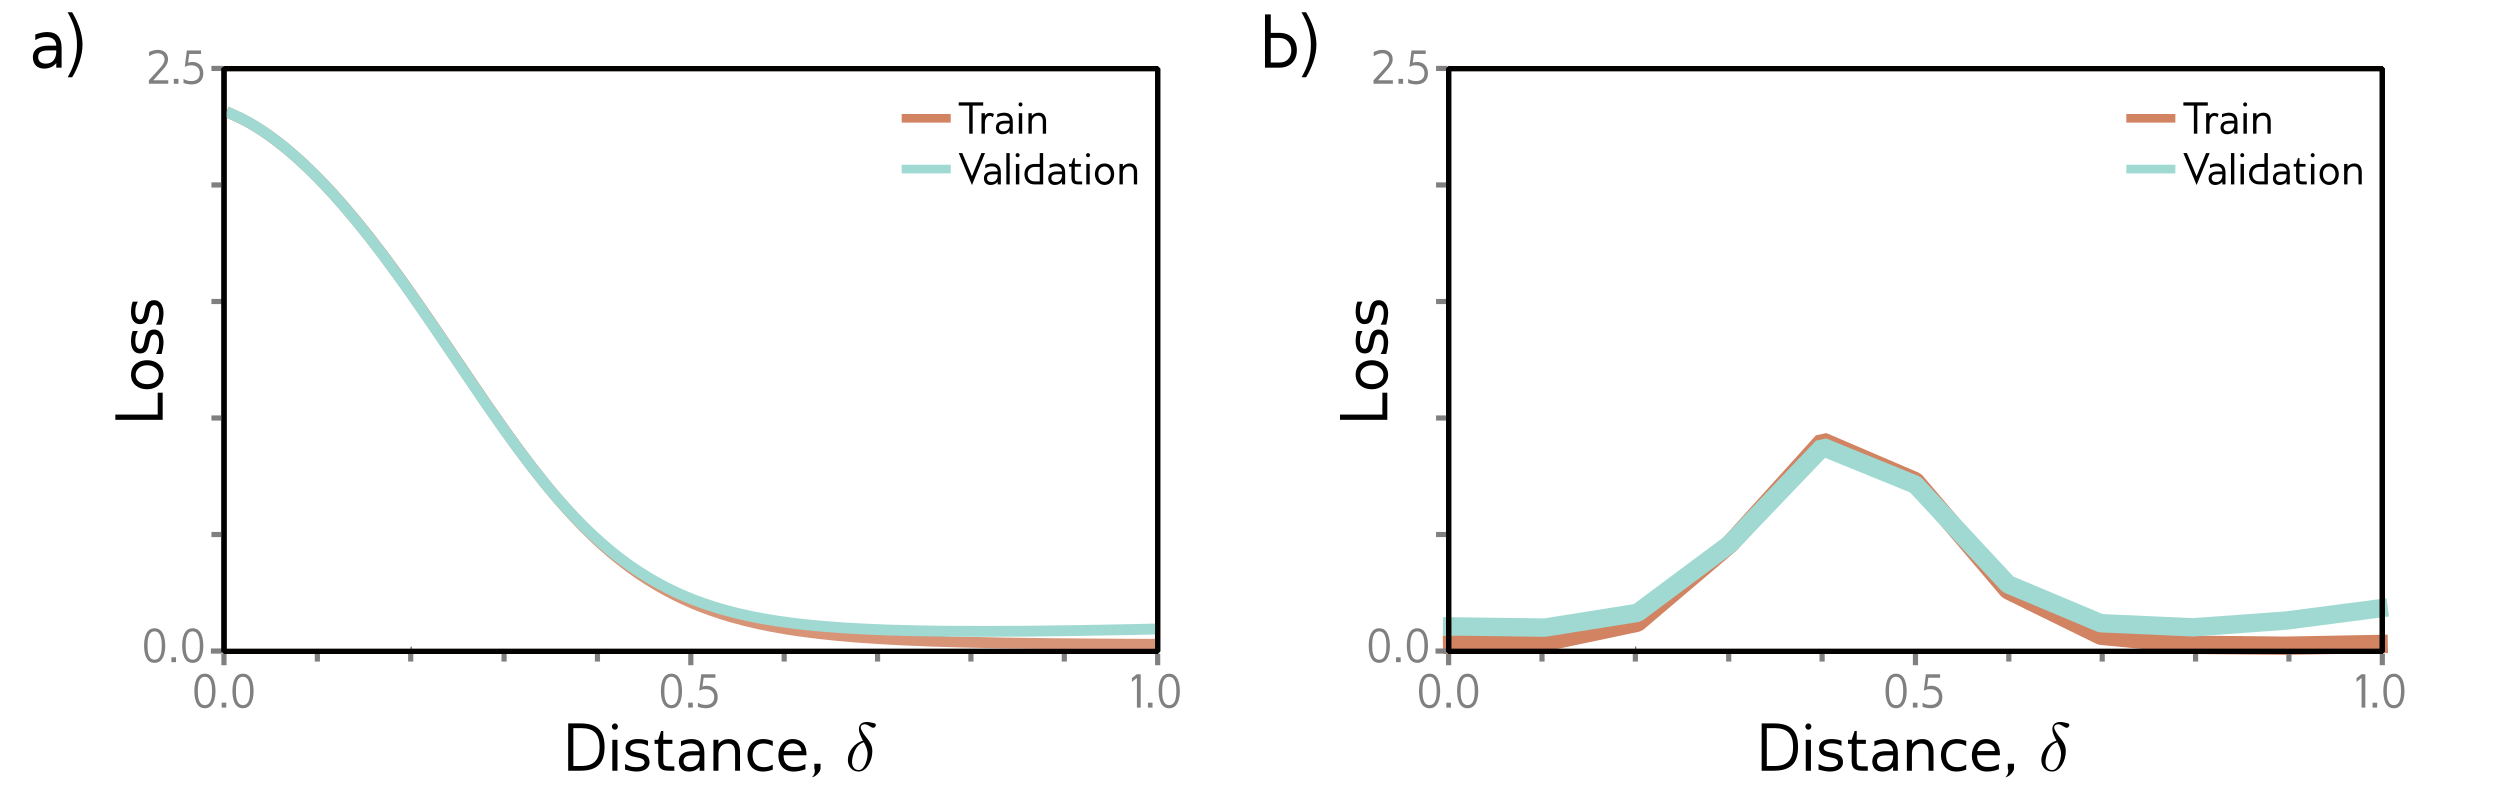 <?xml version='1.0' encoding='UTF-8'?>
<!-- This file was generated by dvisvgm 3.0.3 -->
<svg version='1.1' xmlns='http://www.w3.org/2000/svg' xmlns:xlink='http://www.w3.org/1999/xlink' width='410.037pt' height='130.176pt' viewBox='0 -130.176 410.037 130.176'>
<g id='page1'>
<g transform='matrix(1 0 0 -1 0 0)'>
<path d='M238.172 24.476L253.367 24.851L268.562 28.05L283.758 40.957L298.953 57.761L314.152 51.246L329.348 33.363L344.543 25.914L359.738 24.418L374.934 24.265L390.129 24.547' stroke='#d18362' fill='none' stroke-width='3.019' stroke-miterlimit='10' stroke-linecap='square' stroke-linejoin='bevel'/>
<path d='M238.172 27.437L253.367 27.238L268.562 29.66L283.758 40.976L298.953 56.867L314.152 50.683L329.348 34.343L344.543 27.961L359.738 27.285L374.934 28.39L390.129 30.367' stroke='#9fd9d2' fill='none' stroke-width='3.019' stroke-miterlimit='10' stroke-linecap='square' stroke-linejoin='bevel'/>
<path d='M36.734 22.953V21.07' stroke='#808080' fill='none' stroke-width='.85'/>
<path d='M189.875 22.953V21.07' stroke='#808080' fill='none' stroke-width='.85'/>
<path d='M36.559 118.949H34.676' stroke='#808080' fill='none' stroke-width='.85'/>
<path d='M36.559 80.726H34.676' stroke='#808080' fill='none' stroke-width='.85'/>
<path d='M36.469 23.394H34.586' stroke='#808080' fill='none' stroke-width='.85'/>
<path d='M147.891 110.773C155.934 110.773 155.934 110.773 155.934 110.773' stroke='#d18362' fill='none' stroke-width='1.417'/>
<path d='M147.891 102.449C155.934 102.449 155.934 102.449 155.934 102.449' stroke='#9fd9d2' fill='none' stroke-width='1.417'/>
<path d='M36.742 118.925H189.875V23.336H36.742Z' stroke='#030000' fill='none' stroke-width='.85' stroke-linejoin='bevel'/>
<path d='M37.934 111.476L39.453 110.785L40.969 109.984L42.488 109.07L44.004 108.05L45.523 106.933L47.039 105.722L48.559 104.418L50.074 103.031L51.594 101.558L53.109 100.007L54.629 98.379L56.145 96.675L58.422 93.988L60.699 91.156L62.973 88.183L65.25 85.097L67.527 81.902L70.562 77.523L75.113 70.8L79.668 64.089L82.703 59.738L84.981 56.586L87.254 53.558L89.531 50.679L91.051 48.851L92.566 47.101L94.086 45.429L95.602 43.844L97.121 42.344L98.637 40.925L100.156 39.598L101.672 38.355L103.191 37.191L104.707 36.109L106.227 35.109L107.742 34.179L109.262 33.324L110.777 32.534L112.297 31.812L113.813 31.144L115.332 30.538L116.848 29.984L118.367 29.476L119.883 29.011L122.16 28.398L124.438 27.863L126.711 27.402L128.988 26.999L131.266 26.656L134.301 26.269L137.336 25.949L140.371 25.687L144.164 25.426L147.957 25.218L152.512 25.027L157.824 24.863L164.652 24.719L173 24.605L183.621 24.523L188.934 24.5' stroke='#d18462' fill='none' stroke-width='1.779' stroke-miterlimit='10' stroke-linecap='square' stroke-linejoin='bevel' stroke-opacity='.867'/>
<path d='M37.984 111.48L39.504 110.785L41.02 109.976L42.535 109.054L44.055 108.027L45.57 106.902L47.09 105.683L48.605 104.371L50.121 102.976L51.641 101.496L53.156 99.937L54.672 98.3L56.191 96.589L58.465 93.894L60.742 91.05L63.016 88.07L65.293 84.972L67.57 81.773L70.602 77.39L75.914 69.543L79.703 63.968L82.738 59.632L85.016 56.5L87.289 53.496L89.566 50.648L91.082 48.843L92.602 47.121L94.117 45.48L95.633 43.93L97.152 42.465L98.668 41.089L100.184 39.8L101.703 38.597L103.219 37.48L104.738 36.449L106.254 35.492L107.77 34.613L109.289 33.804L110.805 33.066L112.32 32.391L113.84 31.777L115.355 31.219L116.875 30.711L118.391 30.253L120.664 29.648L122.941 29.129L125.219 28.687L127.492 28.312L129.77 27.996L132.043 27.726L135.078 27.437L138.113 27.211L141.906 26.996L145.699 26.839L150.25 26.718L155.559 26.644L161.625 26.62L168.453 26.652L176.797 26.757L185.898 26.925L188.934 26.996' stroke='#9fd9d2' fill='none' stroke-width='1.78' stroke-miterlimit='10' stroke-linecap='square' stroke-linejoin='bevel'/>
<path d='M67.43 23.038V24.125' stroke='#000' fill='none' stroke-width='.121' stroke-miterlimit='10' stroke-linejoin='bevel'/>
<path d='M35.348 16.836C35.332 18 35.074 19.683 33.598 19.683C32.125 19.683 31.879 17.972 31.879 16.836C31.879 15.683 32.137 14.011 33.598 14.011C35.062 14.011 35.348 15.683 35.348 16.836ZM34.777 16.836C34.777 16.078 34.715 14.531 33.598 14.531C32.484 14.531 32.449 16.105 32.449 16.836C32.449 17.578 32.473 19.175 33.598 19.175C34.715 19.175 34.777 17.566 34.777 16.836Z' fill='#808080'/>
<path d='M36.359 14.925H37.113V14.121H36.359Z' fill='#808080'/>
<path d='M41.594 16.836C41.582 18 41.32 19.683 39.848 19.683C38.371 19.683 38.125 17.972 38.125 16.836C38.125 15.683 38.387 14.011 39.848 14.011C41.309 14.011 41.594 15.683 41.594 16.836ZM41.023 16.836C41.023 16.078 40.961 14.531 39.848 14.531C38.73 14.531 38.695 16.105 38.695 16.836C38.695 17.578 38.719 19.175 39.848 19.175C40.961 19.175 41.023 17.566 41.023 16.836Z' fill='#808080'/>
<path d='M187.09 14.117V19.582H186.434L185.652 18.949V18.328L186.469 18.996V14.117Z' fill='#808080'/>
<path d='M188.277 14.922H189.031V14.117H188.277Z' fill='#808080'/>
<path d='M193.512 16.832C193.5 17.996 193.238 19.679 191.766 19.679C190.289 19.679 190.043 17.968 190.043 16.832C190.043 15.679 190.301 14.007 191.766 14.007C193.227 14.007 193.512 15.679 193.512 16.832ZM192.941 16.832C192.941 16.074 192.879 14.527 191.766 14.527C190.648 14.527 190.613 16.097 190.613 16.832C190.613 17.574 190.637 19.172 191.766 19.172C192.879 19.172 192.941 17.562 192.941 16.832Z' fill='#808080'/>
<path d='M27.098 24.281C27.086 25.445 26.828 27.129 25.352 27.129C23.879 27.129 23.633 25.422 23.633 24.281C23.633 23.129 23.891 21.457 25.352 21.457C26.816 21.457 27.098 23.129 27.098 24.281ZM26.531 24.281C26.531 23.527 26.469 21.976 25.352 21.976C24.238 21.976 24.199 23.55 24.199 24.281C24.199 25.023 24.227 26.621 25.352 26.621C26.469 26.621 26.531 25.011 26.531 24.281Z' fill='#808080'/>
<path d='M28.113 22.375H28.867V21.57H28.113Z' fill='#808080'/>
<path d='M33.348 24.281C33.336 25.445 33.074 27.129 31.602 27.129C30.125 27.129 29.879 25.422 29.879 24.281C29.879 23.129 30.137 21.457 31.602 21.457C33.062 21.457 33.348 23.129 33.348 24.281ZM32.777 24.281C32.777 23.527 32.715 21.976 31.602 21.976C30.484 21.976 30.449 23.55 30.449 24.281C30.449 25.023 30.473 26.621 31.602 26.621C32.715 26.621 32.777 25.011 32.777 24.281Z' fill='#808080'/>
<path d='M27.598 116.437V117.007H25.145L27.016 119.113C27.324 119.546 27.562 119.882 27.562 120.453C27.562 121.468 26.816 122 25.875 122C25.344 122 24.898 121.839 24.453 121.652V120.945C24.898 121.23 25.344 121.441 25.891 121.441C26.508 121.441 26.992 121.058 26.992 120.414C26.992 119.98 26.645 119.449 26.359 119.152C26.273 119.027 24.551 117.144 24.414 117.007V116.437Z' fill='#808080'/>
<path d='M28.508 117.242H29.266V116.437H28.508Z' fill='#808080'/>
<path d='M33.348 118.171C33.332 119.289 32.641 120.019 31.527 120.019C31.375 120.004 31.043 119.968 30.844 119.894L31.043 121.332H32.977V121.902H30.645L30.312 119.199C30.746 119.41 30.844 119.461 31.402 119.461C32.207 119.461 32.777 119.015 32.777 118.171C32.777 117.304 32.219 116.882 31.402 116.882C30.855 116.882 30.496 116.996 30.102 117.242V116.562C30.461 116.425 30.992 116.328 31.414 116.328C32.59 116.328 33.348 116.972 33.348 118.171Z' fill='#808080'/>
<path d='M26.68 65.769H25.867V62.179H18.918V61.32H26.68Z'/>
<path d='M24.145 71.097C22.859 71.097 21.488 70.41 21.488 68.722C21.488 67.191 22.668 66.328 24.145 66.328C25.535 66.328 26.785 67.226 26.82 68.722C26.785 70.234 25.57 71.097 24.145 71.097ZM24.145 70.269C25.148 70.269 26.047 69.652 26.047 68.722C26.027 67.453 24.902 67.171 24.129 67.171C23.105 67.171 22.262 67.664 22.246 68.722C22.262 69.707 23.176 70.269 24.145 70.269Z'/>
<path d='M25.27 76.129C24.27 76.129 23.949 75.441 23.773 74.527L23.703 74.175C23.598 73.683 23.492 72.961 22.949 72.961C22.316 72.996 22.191 73.734 22.191 74.296C22.227 75.195 22.281 75.125 22.598 75.882H21.77C21.574 75.406 21.488 74.808 21.488 74.191C21.488 73.187 21.855 72.203 22.984 72.203C23.898 72.222 24.25 72.836 24.41 73.683L24.48 74C24.621 74.613 24.691 75.32 25.34 75.32C25.977 75.285 26.098 74.562 26.098 74C26.082 73.066 25.977 72.925 25.586 72.117H26.504C26.625 72.59 26.82 73.418 26.82 73.98C26.82 74.965 26.449 76.129 25.27 76.129Z'/>
<path d='M25.27 80.941C24.27 80.941 23.949 80.254 23.773 79.34L23.703 78.988C23.598 78.496 23.492 77.773 22.949 77.773C22.316 77.808 22.191 78.546 22.191 79.109C22.227 80.007 22.281 79.937 22.598 80.695H21.77C21.574 80.218 21.488 79.621 21.488 79.004C21.488 78.004 21.855 77.015 22.984 77.015C23.898 77.035 24.25 77.652 24.41 78.496L24.48 78.812C24.621 79.429 24.691 80.132 25.34 80.132C25.977 80.097 26.098 79.375 26.098 78.812C26.082 77.879 25.977 77.738 25.586 76.929H26.504C26.625 77.406 26.82 78.23 26.82 78.793C26.82 79.781 26.449 80.941 25.27 80.941Z'/>
<path d='M113.305 22.953V21.07' stroke='#808080' fill='none' stroke-width='.85'/>
<path d='M174.559 22.953V21.668' stroke='#808080' fill='none' stroke-width='.85'/>
<path d='M159.246 22.953V21.668' stroke='#808080' fill='none' stroke-width='.85'/>
<path d='M143.934 22.953V21.668' stroke='#808080' fill='none' stroke-width='.85'/>
<path d='M128.617 22.953V21.668' stroke='#808080' fill='none' stroke-width='.85'/>
<path d='M97.992 22.953V21.668' stroke='#808080' fill='none' stroke-width='.85'/>
<path d='M82.676 22.953V21.668' stroke='#808080' fill='none' stroke-width='.85'/>
<path d='M67.363 22.953V21.668' stroke='#808080' fill='none' stroke-width='.85'/>
<path d='M52.051 22.953V21.668' stroke='#808080' fill='none' stroke-width='.85'/>
<path d='M111.863 16.836C111.852 18 111.59 19.683 110.117 19.683C108.641 19.683 108.395 17.972 108.395 16.836C108.395 15.683 108.656 14.011 110.117 14.011S111.863 15.683 111.863 16.836ZM111.293 16.836C111.293 16.078 111.23 14.531 110.117 14.531C109 14.531 108.965 16.105 108.965 16.836C108.965 17.578 108.988 19.175 110.117 19.175C111.23 19.175 111.293 17.566 111.293 16.836Z' fill='#808080'/>
<path d='M112.875 14.925H113.633V14.121H112.875Z' fill='#808080'/>
<path d='M117.715 15.855C117.699 16.972 117.008 17.703 115.891 17.703C115.742 17.687 115.41 17.652 115.211 17.578L115.41 19.015H117.34V19.586H115.012L114.68 16.882C115.113 17.093 115.211 17.144 115.77 17.144C116.574 17.144 117.145 16.699 117.145 15.855C117.145 14.988 116.586 14.566 115.77 14.566C115.223 14.566 114.863 14.679 114.469 14.925V14.246C114.828 14.109 115.359 14.011 115.781 14.011C116.957 14.011 117.715 14.656 117.715 15.855Z' fill='#808080'/>
<path d='M161.254 112.855V113.39H157.246V112.855H158.969V108.25H159.531V112.855Z'/>
<path d='M162.844 110.933L163.02 111.468C162.938 111.562 162.578 111.656 162.332 111.656C161.984 111.644 161.691 111.468 161.539 111.152V111.609H160.98V108.25H161.539V110.023C161.539 110.035 161.539 110.046 161.539 110.046C161.539 110.535 161.797 111.175 162.32 111.175H162.355C162.531 111.175 162.672 111.07 162.844 110.933Z'/>
<path d='M166.113 108.25V110.164C166.113 111.129 165.707 111.691 164.703 111.691C164.34 111.691 163.898 111.574 163.57 111.457V110.91C163.91 111.093 164.191 111.211 164.656 111.211C165.191 111.199 165.602 110.933 165.602 110.371H164.832C164.039 110.371 163.34 110.105 163.34 109.23C163.363 108.554 163.758 108.156 164.434 108.156C164.914 108.156 165.344 108.355 165.602 108.695V108.25ZM165.602 109.812C165.602 109.16 165.297 108.636 164.598 108.636C164.191 108.636 163.852 108.82 163.852 109.265C163.852 109.918 164.469 109.918 165.051 109.918H165.602Z'/>
<path d='M167.656 108.25V111.609H167.098V108.25ZM167.379 113.39C167.203 113.39 167.051 113.226 167.051 113.054C167.051 112.867 167.203 112.703 167.379 112.703C167.563 112.703 167.703 112.867 167.703 113.054C167.703 113.226 167.563 113.39 167.379 113.39Z'/>
<path d='M171.57 108.25V110.277C171.57 111.07 171.234 111.691 170.371 111.691C169.938 111.691 169.496 111.527 169.227 111.152V111.609H168.68V108.25H169.227V110.152C169.25 110.793 169.648 111.199 170.242 111.199C170.824 111.199 171.035 110.851 171.035 110.254V108.25Z'/>
<path d='M161.559 105.07H160.965L159.414 101.269L157.828 105.07H157.246L159.414 99.824Z'/>
<path d='M164.152 99.929V101.843C164.152 102.808 163.742 103.367 162.742 103.367C162.379 103.367 161.938 103.254 161.609 103.136V102.59C161.949 102.773 162.227 102.89 162.695 102.89C163.23 102.879 163.637 102.613 163.637 102.05H162.867C162.074 102.05 161.375 101.785 161.375 100.91C161.398 100.234 161.797 99.836 162.473 99.836C162.949 99.836 163.383 100.035 163.637 100.375V99.929ZM163.637 101.492C163.637 100.84 163.336 100.316 162.637 100.316C162.227 100.316 161.891 100.5 161.891 100.945C161.891 101.597 162.508 101.597 163.09 101.597H163.637Z'/>
<path d='M165.055 105.07H165.602V99.929H165.055Z'/>
<path d='M167.18 99.929V103.289H166.621V99.929ZM166.902 105.07C166.727 105.07 166.574 104.906 166.574 104.734C166.574 104.546 166.727 104.382 166.902 104.382C167.086 104.382 167.227 104.546 167.227 104.734C167.227 104.906 167.086 105.07 166.902 105.07Z'/>
<path d='M168.02 101.609C168.02 100.617 168.672 99.929 169.672 99.929H171.094V105.07H170.535V103.289H169.719C168.625 103.289 168.02 102.613 168.02 101.609ZM168.555 101.609C168.555 102.261 168.973 102.796 169.719 102.796H170.535V100.421H169.719C168.984 100.421 168.555 100.886 168.555 101.609Z'/>
<path d='M174.699 99.929V101.843C174.699 102.808 174.289 103.367 173.289 103.367C172.926 103.367 172.484 103.254 172.156 103.136V102.59C172.496 102.773 172.773 102.89 173.242 102.89C173.777 102.879 174.184 102.613 174.184 102.05H173.414C172.621 102.05 171.922 101.785 171.922 100.91C171.945 100.234 172.344 99.836 173.02 99.836C173.496 99.836 173.93 100.035 174.184 100.375V99.929ZM174.184 101.492C174.184 100.84 173.883 100.316 173.184 100.316C172.773 100.316 172.438 100.5 172.438 100.945C172.438 101.597 173.055 101.597 173.637 101.597H174.184Z'/>
<path d='M177.484 99.929V100.41H176.902C176.375 100.41 176.285 100.535 176.285 101.027V102.843H177.273V103.289H176.285V104.242H176.051L175.734 103.289H175.34V102.843H175.734V101.027C175.734 100.187 176.074 99.929 176.902 99.929Z'/>
<path d='M178.73 99.929V103.289H178.172V99.929ZM178.453 105.07C178.277 105.07 178.125 104.906 178.125 104.734C178.125 104.546 178.277 104.382 178.453 104.382C178.637 104.382 178.777 104.546 178.777 104.734C178.777 104.906 178.637 105.07 178.453 105.07Z'/>
<path d='M182.738 101.609C182.738 102.461 182.285 103.367 181.164 103.367C180.152 103.367 179.578 102.59 179.578 101.609C179.578 100.687 180.176 99.859 181.164 99.836C182.168 99.859 182.738 100.664 182.738 101.609ZM182.191 101.609C182.191 100.945 181.781 100.351 181.164 100.351C180.324 100.363 180.141 101.109 180.141 101.621C180.141 102.296 180.465 102.855 181.164 102.867C181.816 102.855 182.191 102.25 182.191 101.609Z'/>
<path d='M186.504 99.929V101.957C186.504 102.75 186.164 103.367 185.301 103.367C184.871 103.367 184.43 103.207 184.16 102.832V103.289H183.613V99.929H184.16V101.832C184.184 102.472 184.578 102.879 185.176 102.879C185.758 102.879 185.969 102.531 185.969 101.933V99.929Z'/>
<path d='M36.559 61.617H34.676' stroke='#808080' fill='none' stroke-width='.85'/>
<path d='M36.559 42.508H34.676' stroke='#808080' fill='none' stroke-width='.85'/>
<path d='M36.559 99.84H34.676' stroke='#808080' fill='none' stroke-width='.85'/>
<path d='M36.742 118.925H189.875V23.336H36.742Z' stroke='#030000' fill='none' stroke-width='.85' stroke-linejoin='bevel'/>
<path d='M237.594 22.953V21.07' stroke='#808080' fill='none' stroke-width='.85'/>
<path d='M390.734 22.953V21.07' stroke='#808080' fill='none' stroke-width='.85'/>
<path d='M237.418 118.949H235.535' stroke='#808080' fill='none' stroke-width='.85'/>
<path d='M237.418 80.726H235.535' stroke='#808080' fill='none' stroke-width='.85'/>
<path d='M237.328 23.394H235.445' stroke='#808080' fill='none' stroke-width='.85'/>
<path d='M348.75 110.773C356.793 110.773 356.793 110.773 356.793 110.773' stroke='#d18362' fill='none' stroke-width='1.417'/>
<path d='M348.75 102.449C356.793 102.449 356.793 102.449 356.793 102.449' stroke='#9fd9d2' fill='none' stroke-width='1.417'/>
<path d='M237.602 118.925H390.734V23.336H237.602Z' stroke='#030000' fill='none' stroke-width='.85' stroke-linejoin='bevel'/>
<path d='M268.289 23.038V24.125' stroke='#000' fill='none' stroke-width='.121' stroke-miterlimit='10' stroke-linejoin='bevel'/>
<path d='M236.207 16.836C236.195 18 235.934 19.683 234.461 19.683C232.984 19.683 232.738 17.972 232.738 16.836C232.738 15.683 232.996 14.011 234.461 14.011C235.922 14.011 236.207 15.683 236.207 16.836ZM235.637 16.836C235.637 16.078 235.574 14.531 234.461 14.531C233.344 14.531 233.309 16.105 233.309 16.836C233.309 17.578 233.332 19.175 234.461 19.175C235.574 19.175 235.637 17.566 235.637 16.836Z' fill='#808080'/>
<path d='M237.219 14.925H237.973V14.121H237.219Z' fill='#808080'/>
<path d='M242.453 16.836C242.441 18 242.18 19.683 240.707 19.683C239.23 19.683 238.984 17.972 238.984 16.836C238.984 15.683 239.246 14.011 240.707 14.011S242.453 15.683 242.453 16.836ZM241.883 16.836C241.883 16.078 241.82 14.531 240.707 14.531C239.59 14.531 239.555 16.105 239.555 16.836C239.555 17.578 239.578 19.175 240.707 19.175C241.82 19.175 241.883 17.566 241.883 16.836Z' fill='#808080'/>
<path d='M387.949 14.117V19.582H387.293L386.512 18.949V18.328L387.332 18.996V14.117Z' fill='#808080'/>
<path d='M389.137 14.922H389.891V14.117H389.137Z' fill='#808080'/>
<path d='M394.371 16.832C394.359 17.996 394.098 19.679 392.625 19.679C391.148 19.679 390.902 17.968 390.902 16.832C390.902 15.679 391.164 14.007 392.625 14.007S394.371 15.679 394.371 16.832ZM393.801 16.832C393.801 16.074 393.738 14.527 392.625 14.527C391.508 14.527 391.473 16.097 391.473 16.832C391.473 17.574 391.496 19.172 392.625 19.172C393.738 19.172 393.801 17.562 393.801 16.832Z' fill='#808080'/>
<path d='M227.961 24.281C227.945 25.445 227.688 27.129 226.211 27.129C224.738 27.129 224.492 25.422 224.492 24.281C224.492 23.129 224.75 21.457 226.211 21.457C227.676 21.457 227.961 23.129 227.961 24.281ZM227.391 24.281C227.391 23.527 227.328 21.976 226.211 21.976C225.098 21.976 225.063 23.55 225.063 24.281C225.063 25.023 225.086 26.621 226.211 26.621C227.328 26.621 227.391 25.011 227.391 24.281Z' fill='#808080'/>
<path d='M228.973 22.375H229.727V21.57H228.973Z' fill='#808080'/>
<path d='M234.207 24.281C234.195 25.445 233.934 27.129 232.461 27.129C230.984 27.129 230.738 25.422 230.738 24.281C230.738 23.129 231 21.457 232.461 21.457S234.207 23.129 234.207 24.281ZM233.637 24.281C233.637 23.527 233.574 21.976 232.461 21.976C231.344 21.976 231.309 23.55 231.309 24.281C231.309 25.023 231.332 26.621 232.461 26.621C233.574 26.621 233.637 25.011 233.637 24.281Z' fill='#808080'/>
<path d='M228.457 116.437V117.007H226.004L227.875 119.113C228.184 119.546 228.422 119.882 228.422 120.453C228.422 121.468 227.676 122 226.734 122C226.203 122 225.758 121.839 225.313 121.652V120.945C225.758 121.23 226.203 121.441 226.75 121.441C227.367 121.441 227.852 121.058 227.852 120.414C227.852 119.98 227.504 119.449 227.219 119.152C227.133 119.027 225.41 117.144 225.273 117.007V116.437Z' fill='#808080'/>
<path d='M229.367 117.242H230.125V116.437H229.367Z' fill='#808080'/>
<path d='M234.207 118.171C234.195 119.289 233.5 120.019 232.387 120.019C232.238 120.004 231.902 119.968 231.703 119.894L231.902 121.332H233.836V121.902H231.508L231.172 119.199C231.605 119.41 231.703 119.461 232.262 119.461C233.066 119.461 233.637 119.015 233.637 118.171C233.637 117.304 233.078 116.882 232.262 116.882C231.715 116.882 231.355 116.996 230.961 117.242V116.562C231.32 116.425 231.852 116.328 232.273 116.328C233.449 116.328 234.207 116.972 234.207 118.171Z' fill='#808080'/>
<path d='M227.539 65.769H226.73V62.179H219.777V61.32H227.539Z'/>
<path d='M225.004 71.097C223.719 71.097 222.348 70.41 222.348 68.722C222.348 67.191 223.527 66.328 225.004 66.328C226.395 66.328 227.645 67.226 227.68 68.722C227.645 70.234 226.43 71.097 225.004 71.097ZM225.004 70.269C226.008 70.269 226.906 69.652 226.906 68.722C226.887 67.453 225.762 67.171 224.988 67.171C223.965 67.171 223.121 67.664 223.105 68.722C223.121 69.707 224.035 70.269 225.004 70.269Z'/>
<path d='M226.129 76.129C225.129 76.129 224.813 75.441 224.637 74.527L224.566 74.175C224.461 73.683 224.352 72.961 223.809 72.961C223.176 72.996 223.051 73.734 223.051 74.296C223.086 75.195 223.141 75.125 223.457 75.882H222.629C222.434 75.406 222.348 74.808 222.348 74.191C222.348 73.187 222.719 72.203 223.844 72.203C224.758 72.222 225.109 72.836 225.27 73.683L225.34 74C225.48 74.613 225.551 75.32 226.199 75.32C226.836 75.285 226.957 74.562 226.957 74C226.941 73.066 226.836 72.925 226.449 72.117H227.363C227.484 72.59 227.68 73.418 227.68 73.98C227.68 74.965 227.309 76.129 226.129 76.129Z'/>
<path d='M226.129 80.941C225.129 80.941 224.813 80.254 224.637 79.34L224.566 78.988C224.461 78.496 224.352 77.773 223.809 77.773C223.176 77.808 223.051 78.546 223.051 79.109C223.086 80.007 223.141 79.937 223.457 80.695H222.629C222.434 80.218 222.348 79.621 222.348 79.004C222.348 78.004 222.719 77.015 223.844 77.015C224.758 77.035 225.109 77.652 225.27 78.496L225.34 78.812C225.48 79.429 225.551 80.132 226.199 80.132C226.836 80.097 226.957 79.375 226.957 78.812C226.941 77.879 226.836 77.738 226.449 76.929H227.363C227.484 77.406 227.68 78.23 227.68 78.793C227.68 79.781 227.309 80.941 226.129 80.941Z'/>
<path d='M314.164 22.953V21.07' stroke='#808080' fill='none' stroke-width='.85'/>
<path d='M375.418 22.953V21.668' stroke='#808080' fill='none' stroke-width='.85'/>
<path d='M360.105 22.953V21.668' stroke='#808080' fill='none' stroke-width='.85'/>
<path d='M344.793 22.953V21.668' stroke='#808080' fill='none' stroke-width='.85'/>
<path d='M329.477 22.953V21.668' stroke='#808080' fill='none' stroke-width='.85'/>
<path d='M298.852 22.953V21.668' stroke='#808080' fill='none' stroke-width='.85'/>
<path d='M283.535 22.953V21.668' stroke='#808080' fill='none' stroke-width='.85'/>
<path d='M268.223 22.953V21.668' stroke='#808080' fill='none' stroke-width='.85'/>
<path d='M252.91 22.953V21.668' stroke='#808080' fill='none' stroke-width='.85'/>
<path d='M312.723 16.836C312.711 18 312.449 19.683 310.977 19.683C309.504 19.683 309.254 17.972 309.254 16.836C309.254 15.683 309.516 14.011 310.977 14.011S312.723 15.683 312.723 16.836ZM312.152 16.836C312.152 16.078 312.09 14.531 310.977 14.531C309.863 14.531 309.824 16.105 309.824 16.836C309.824 17.578 309.848 19.175 310.977 19.175C312.09 19.175 312.152 17.566 312.152 16.836Z' fill='#808080'/>
<path d='M313.734 14.925H314.492V14.121H313.734Z' fill='#808080'/>
<path d='M318.574 15.855C318.563 16.972 317.867 17.703 316.754 17.703C316.605 17.687 316.27 17.652 316.07 17.578L316.27 19.015H318.203V19.586H315.871L315.539 16.882C315.973 17.093 316.07 17.144 316.629 17.144C317.434 17.144 318.004 16.699 318.004 15.855C318.004 14.988 317.445 14.566 316.629 14.566C316.082 14.566 315.723 14.679 315.328 14.925V14.246C315.688 14.109 316.219 14.011 316.641 14.011C317.816 14.011 318.574 14.656 318.574 15.855Z' fill='#808080'/>
<path d='M362.113 112.855V113.39H358.105V112.855H359.828V108.25H360.391V112.855Z'/>
<path d='M363.707 110.933L363.879 111.468C363.797 111.562 363.438 111.656 363.191 111.656C362.844 111.644 362.551 111.468 362.398 111.152V111.609H361.84V108.25H362.398V110.023C362.398 110.035 362.398 110.046 362.398 110.046C362.398 110.535 362.656 111.175 363.18 111.175H363.215C363.391 111.175 363.531 111.07 363.707 110.933Z'/>
<path d='M366.973 108.25V110.164C366.973 111.129 366.566 111.691 365.563 111.691C365.203 111.691 364.758 111.574 364.434 111.457V110.91C364.77 111.093 365.051 111.211 365.516 111.211C366.051 111.199 366.461 110.933 366.461 110.371H365.691C364.898 110.371 364.199 110.105 364.199 109.23C364.223 108.554 364.617 108.156 365.293 108.156C365.773 108.156 366.203 108.355 366.461 108.695V108.25ZM366.461 109.812C366.461 109.16 366.156 108.636 365.457 108.636C365.051 108.636 364.711 108.82 364.711 109.265C364.711 109.918 365.328 109.918 365.914 109.918H366.461Z'/>
<path d='M368.516 108.25V111.609H367.957V108.25ZM368.238 113.39C368.063 113.39 367.91 113.226 367.91 113.054C367.91 112.867 368.063 112.703 368.238 112.703C368.422 112.703 368.563 112.867 368.563 113.054C368.563 113.226 368.422 113.39 368.238 113.39Z'/>
<path d='M372.43 108.25V110.277C372.43 111.07 372.094 111.691 371.23 111.691C370.801 111.691 370.355 111.527 370.09 111.152V111.609H369.539V108.25H370.09V110.152C370.113 110.793 370.508 111.199 371.102 111.199C371.684 111.199 371.895 110.851 371.895 110.254V108.25Z'/>
<path d='M362.418 105.07H361.824L360.273 101.269L358.688 105.07H358.105L360.273 99.824Z'/>
<path d='M365.012 99.929V101.843C365.012 102.808 364.602 103.367 363.602 103.367C363.238 103.367 362.797 103.254 362.469 103.136V102.59C362.809 102.773 363.086 102.89 363.555 102.89C364.09 102.879 364.496 102.613 364.496 102.05H363.73C362.938 102.05 362.238 101.785 362.238 100.91C362.262 100.234 362.656 99.836 363.332 99.836C363.809 99.836 364.242 100.035 364.496 100.375V99.929ZM364.496 101.492C364.496 100.84 364.195 100.316 363.496 100.316C363.086 100.316 362.75 100.5 362.75 100.945C362.75 101.597 363.367 101.597 363.949 101.597H364.496Z'/>
<path d='M365.914 105.07H366.461V99.929H365.914Z'/>
<path d='M368.039 99.929V103.289H367.48V99.929ZM367.762 105.07C367.586 105.07 367.434 104.906 367.434 104.734C367.434 104.546 367.586 104.382 367.762 104.382C367.949 104.382 368.086 104.546 368.086 104.734C368.086 104.906 367.949 105.07 367.762 105.07Z'/>
<path d='M368.879 101.609C368.879 100.617 369.531 99.929 370.535 99.929H371.957V105.07H371.395V103.289H370.578C369.484 103.289 368.879 102.613 368.879 101.609ZM369.414 101.609C369.414 102.261 369.832 102.796 370.578 102.796H371.395V100.421H370.578C369.844 100.421 369.414 100.886 369.414 101.609Z'/>
<path d='M375.559 99.929V101.843C375.559 102.808 375.148 103.367 374.148 103.367C373.785 103.367 373.344 103.254 373.016 103.136V102.59C373.355 102.773 373.633 102.89 374.102 102.89C374.637 102.879 375.043 102.613 375.043 102.05H374.277C373.484 102.05 372.785 101.785 372.785 100.91C372.805 100.234 373.203 99.836 373.879 99.836C374.355 99.836 374.789 100.035 375.043 100.375V99.929ZM375.043 101.492C375.043 100.84 374.742 100.316 374.043 100.316C373.633 100.316 373.297 100.5 373.297 100.945C373.297 101.597 373.914 101.597 374.496 101.597H375.043Z'/>
<path d='M378.344 99.929V100.41H377.762C377.238 100.41 377.145 100.535 377.145 101.027V102.843H378.133V103.289H377.145V104.242H376.91L376.594 103.289H376.199V102.843H376.594V101.027C376.594 100.187 376.934 99.929 377.762 99.929Z'/>
<path d='M379.59 99.929V103.289H379.031V99.929ZM379.313 105.07C379.137 105.07 378.984 104.906 378.984 104.734C378.984 104.546 379.137 104.382 379.313 104.382C379.496 104.382 379.637 104.546 379.637 104.734C379.637 104.906 379.496 105.07 379.313 105.07Z'/>
<path d='M383.598 101.609C383.598 102.461 383.145 103.367 382.023 103.367C381.012 103.367 380.441 102.59 380.441 101.609C380.441 100.687 381.035 99.859 382.023 99.836C383.027 99.859 383.598 100.664 383.598 101.609ZM383.051 101.609C383.051 100.945 382.645 100.351 382.023 100.351C381.188 100.363 381 101.109 381 101.621C381 102.296 381.324 102.855 382.023 102.867C382.68 102.855 383.051 102.25 383.051 101.609Z'/>
<path d='M387.363 99.929V101.957C387.363 102.75 387.023 103.367 386.164 103.367C385.73 103.367 385.289 103.207 385.02 102.832V103.289H384.473V99.929H385.02V101.832C385.043 102.472 385.441 102.879 386.035 102.879C386.617 102.879 386.828 102.531 386.828 101.933V99.929Z'/>
<path d='M237.418 61.617H235.535' stroke='#808080' fill='none' stroke-width='.85'/>
<path d='M237.418 42.508H235.535' stroke='#808080' fill='none' stroke-width='.85'/>
<path d='M237.418 99.84H235.535' stroke='#808080' fill='none' stroke-width='.85'/>
<path d='M237.602 118.925H390.734V23.336H237.602Z' stroke='#030000' fill='none' stroke-width='.85' stroke-linejoin='bevel'/>
<path d='M10.102 119.082V122.328C10.102 123.972 9.41 124.922 7.707 124.922C7.094 124.922 6.34 124.722 5.789 124.527V123.597C6.363 123.914 6.836 124.109 7.629 124.109C8.539 124.089 9.23 123.636 9.23 122.683H7.926C6.578 122.683 5.391 122.23 5.391 120.746C5.43 119.597 6.105 118.925 7.254 118.925C8.062 118.925 8.797 119.261 9.23 119.836V119.082ZM9.23 121.734C9.23 120.629 8.715 119.738 7.527 119.738C6.836 119.738 6.262 120.054 6.262 120.804C6.262 121.914 7.312 121.914 8.301 121.914H9.23Z'/>
<path d='M13.535 122.843C13.535 124.683 12.762 126.625 11.832 128.168H11.082C12.09 126.406 12.625 124.882 12.625 122.843S12.109 119.3 11.102 117.5H11.832C12.762 119.004 13.535 121.062 13.535 122.843Z'/>
<path d='M212.703 121.933C212.703 123.636 211.672 124.785 209.832 124.785H208.426V127.812H207.477V119.082H209.91C211.594 119.082 212.703 120.25 212.703 121.933ZM211.793 121.933C211.793 120.707 211.059 119.914 209.832 119.914H208.426V123.953H209.832C211.078 123.953 211.793 123.043 211.793 121.933Z'/>
<path d='M215.914 122.843C215.914 124.683 215.145 126.625 214.211 128.168H213.461C214.469 126.406 215.004 124.882 215.004 122.843S214.488 119.3 213.48 117.5H214.211C215.145 119.004 215.914 121.062 215.914 122.843Z'/>
<path d='M99.156 7.656C99.156 10.437 97.856 11.527 95.164 11.527H93.191V3.769H95.164C97.856 3.769 99.156 4.894 99.156 7.656ZM98.348 7.656C98.348 5.547 97.398 4.543 95.32 4.543H94.035V10.754H95.32C97.398 10.738 98.348 9.839 98.348 7.656Z'/>
<path d='M101.273 3.769V8.836H100.43V3.769ZM100.852 11.527C100.586 11.527 100.359 11.281 100.359 11.019C100.359 10.738 100.586 10.488 100.852 10.488C101.133 10.488 101.344 10.738 101.344 11.019C101.344 11.281 101.133 11.527 100.852 11.527Z'/>
<path d='M106.531 5.175C106.531 6.179 105.844 6.496 104.93 6.672L104.578 6.742C104.086 6.847 103.363 6.953 103.363 7.5C103.398 8.132 104.137 8.254 104.699 8.254C105.598 8.218 105.527 8.168 106.285 7.851V8.675C105.809 8.871 105.211 8.961 104.594 8.961C103.594 8.961 102.605 8.589 102.605 7.464C102.625 6.547 103.238 6.195 104.086 6.039L104.402 5.968C105.016 5.828 105.723 5.757 105.723 5.105C105.688 4.472 104.965 4.347 104.402 4.347C103.469 4.367 103.328 4.472 102.52 4.859V3.945C102.992 3.82 103.82 3.629 104.383 3.629C105.367 3.629 106.531 3.996 106.531 5.175Z'/>
<path d='M110.598 3.769V4.488H109.719C108.926 4.488 108.785 4.683 108.785 5.422V8.168H110.281V8.836H108.785V10.277H108.434L107.957 8.836H107.359V8.168H107.957V5.422C107.957 4.156 108.469 3.769 109.719 3.769Z'/>
<path d='M115.523 3.769V6.652C115.523 8.113 114.91 8.961 113.395 8.961C112.852 8.961 112.18 8.785 111.688 8.605V7.781C112.199 8.062 112.621 8.238 113.324 8.238C114.133 8.218 114.75 7.816 114.75 6.972H113.59C112.395 6.972 111.336 6.566 111.336 5.246C111.371 4.226 111.969 3.629 112.992 3.629C113.711 3.629 114.363 3.925 114.75 4.437V3.769ZM114.75 6.125C114.75 5.14 114.293 4.347 113.238 4.347C112.621 4.347 112.109 4.629 112.109 5.3C112.109 6.285 113.043 6.285 113.922 6.285H114.75Z'/>
<path d='M121.375 3.769V6.832C121.375 8.027 120.863 8.961 119.563 8.961C118.91 8.961 118.242 8.714 117.836 8.148V8.836H117.012V3.769H117.836V6.636C117.871 7.605 118.469 8.218 119.367 8.218C120.246 8.218 120.566 7.691 120.566 6.797V3.769Z'/>
<path d='M126.746 3.945V4.769C126.199 4.488 125.969 4.347 125.266 4.347C124.035 4.367 123.438 5.089 123.438 6.3C123.438 7.48 124.051 8.238 125.266 8.238C125.934 8.203 126.18 8.097 126.746 7.816V8.66C126.285 8.8 125.793 8.961 125.215 8.961C123.559 8.961 122.59 7.902 122.59 6.3C122.625 4.718 123.523 3.629 125.16 3.629C125.723 3.629 126.32 3.785 126.746 3.945Z'/>
<path d='M132.273 6.3V6.39C132.273 7.851 131.676 8.925 130.004 8.961C128.508 8.961 127.664 7.656 127.664 6.25C127.664 4.718 128.594 3.629 130.145 3.629C130.848 3.629 131.48 3.785 132.098 4.015V4.859C131.289 4.472 131.164 4.382 130.215 4.382C129.16 4.382 128.523 5.019 128.523 6.214V6.3ZM131.445 6.988H128.559C128.664 7.656 129.16 8.238 130.004 8.238C130.883 8.238 131.445 7.691 131.445 6.988Z'/>
<path d='M134.582 4.914H133.563V4.136C133.633 3.996 133.648 3.855 133.648 3.714C133.648 3.312 133.438 2.886 133.141 2.695C133.719 2.711 134.566 3.574 134.582 4.121Z'/>
<path d='M141.543 8.675C140.152 8.343 139.063 6.882 139.063 5.527C139.063 4.437 139.781 3.629 140.84 3.629C142.141 3.629 143.074 5.406 143.074 6.953C143.074 7.972 142.633 8.535 142.246 9.031C141.84 9.539 141.172 10.382 141.172 10.879C141.172 11.125 141.402 11.386 141.789 11.386C142.141 11.386 142.352 11.246 142.598 11.089C142.828 10.949 143.039 10.808 143.215 10.808C143.496 10.808 143.652 11.07 143.652 11.265C143.652 11.511 143.477 11.527 143.074 11.632C142.492 11.757 142.332 11.757 142.156 11.757C141.277 11.757 140.875 11.265 140.875 10.593C140.875 9.98 141.207 9.363 141.543 8.675ZM141.684 8.429C141.965 7.902 142.297 7.304 142.297 6.496C142.297 5.757 141.875 3.875 140.84 3.875C140.223 3.875 139.746 4.347 139.746 5.211C139.746 5.914 140.168 8.027 141.684 8.429Z'/>
<path d='M294.902 7.656C294.902 10.437 293.602 11.527 290.906 11.527H288.938V3.769H290.906C293.602 3.769 294.902 4.894 294.902 7.656ZM294.094 7.656C294.094 5.547 293.141 4.543 291.066 4.543H289.781V10.754H291.066C293.141 10.738 294.094 9.839 294.094 7.656Z'/>
<path d='M297.02 3.769V8.836H296.172V3.769ZM296.598 11.527C296.332 11.527 296.102 11.281 296.102 11.019C296.102 10.738 296.332 10.488 296.598 10.488C296.879 10.488 297.09 10.738 297.09 11.019C297.09 11.281 296.879 11.527 296.598 11.527Z'/>
<path d='M302.277 5.175C302.277 6.179 301.59 6.496 300.676 6.672L300.324 6.742C299.832 6.847 299.109 6.953 299.109 7.5C299.145 8.132 299.883 8.254 300.445 8.254C301.344 8.218 301.273 8.168 302.031 7.851V8.675C301.555 8.871 300.957 8.961 300.34 8.961C299.336 8.961 298.352 8.589 298.352 7.464C298.371 6.547 298.984 6.195 299.832 6.039L300.148 5.968C300.762 5.828 301.465 5.757 301.465 5.105C301.43 4.472 300.711 4.347 300.148 4.347C299.215 4.367 299.074 4.472 298.266 4.859V3.945C298.738 3.82 299.566 3.629 300.129 3.629C301.113 3.629 302.277 3.996 302.277 5.175Z'/>
<path d='M306.344 3.769V4.488H305.465C304.672 4.488 304.531 4.683 304.531 5.422V8.168H306.027V8.836H304.531V10.277H304.18L303.703 8.836H303.105V8.168H303.703V5.422C303.703 4.156 304.215 3.769 305.465 3.769Z'/>
<path d='M311.27 3.769V6.652C311.27 8.113 310.656 8.961 309.141 8.961C308.598 8.961 307.926 8.785 307.434 8.605V7.781C307.945 8.062 308.367 8.238 309.07 8.238C309.879 8.218 310.496 7.816 310.496 6.972H309.336C308.137 6.972 307.082 6.566 307.082 5.246C307.117 4.226 307.715 3.629 308.738 3.629C309.457 3.629 310.109 3.925 310.496 4.437V3.769ZM310.496 6.125C310.496 5.14 310.039 4.347 308.984 4.347C308.367 4.347 307.855 4.629 307.855 5.3C307.855 6.285 308.789 6.285 309.668 6.285H310.496Z'/>
<path d='M317.121 3.769V6.832C317.121 8.027 316.609 8.961 315.309 8.961C314.656 8.961 313.988 8.714 313.582 8.148V8.836H312.754V3.769H313.582V6.636C313.617 7.605 314.215 8.218 315.113 8.218C315.992 8.218 316.309 7.691 316.309 6.797V3.769Z'/>
<path d='M322.488 3.945V4.769C321.945 4.488 321.715 4.347 321.012 4.347C319.781 4.367 319.184 5.089 319.184 6.3C319.184 7.48 319.797 8.238 321.012 8.238C321.68 8.203 321.926 8.097 322.488 7.816V8.66C322.031 8.8 321.539 8.961 320.961 8.961C319.305 8.961 318.336 7.902 318.336 6.3C318.371 4.718 319.27 3.629 320.906 3.629C321.469 3.629 322.066 3.785 322.488 3.945Z'/>
<path d='M328.02 6.3V6.39C328.02 7.851 327.422 8.925 325.75 8.961C324.254 8.961 323.41 7.656 323.41 6.25C323.41 4.718 324.34 3.629 325.891 3.629C326.594 3.629 327.227 3.785 327.844 4.015V4.859C327.031 4.472 326.91 4.382 325.961 4.382C324.902 4.382 324.27 5.019 324.27 6.214V6.3ZM327.191 6.988H324.305C324.41 7.656 324.902 8.238 325.75 8.238C326.629 8.238 327.191 7.691 327.191 6.988Z'/>
<path d='M330.328 4.914H329.309V4.136C329.379 3.996 329.395 3.855 329.395 3.714C329.395 3.312 329.184 2.886 328.887 2.695C329.465 2.711 330.309 3.574 330.328 4.121Z'/>
<path d='M337.289 8.675C335.898 8.343 334.809 6.882 334.809 5.527C334.809 4.437 335.527 3.629 336.582 3.629C337.887 3.629 338.82 5.406 338.82 6.953C338.82 7.972 338.379 8.535 337.992 9.031C337.586 9.539 336.918 10.382 336.918 10.879C336.918 11.125 337.148 11.386 337.535 11.386C337.887 11.386 338.098 11.246 338.344 11.089C338.574 10.949 338.785 10.808 338.961 10.808C339.242 10.808 339.398 11.07 339.398 11.265C339.398 11.511 339.223 11.527 338.82 11.632C338.238 11.757 338.078 11.757 337.902 11.757C337.023 11.757 336.621 11.265 336.621 10.593C336.621 9.98 336.953 9.363 337.289 8.675ZM337.43 8.429C337.711 7.902 338.043 7.304 338.043 6.496C338.043 5.757 337.621 3.875 336.582 3.875C335.969 3.875 335.492 4.347 335.492 5.211C335.492 5.914 335.914 8.027 337.43 8.429Z'/>
</g>
</g>
</svg>